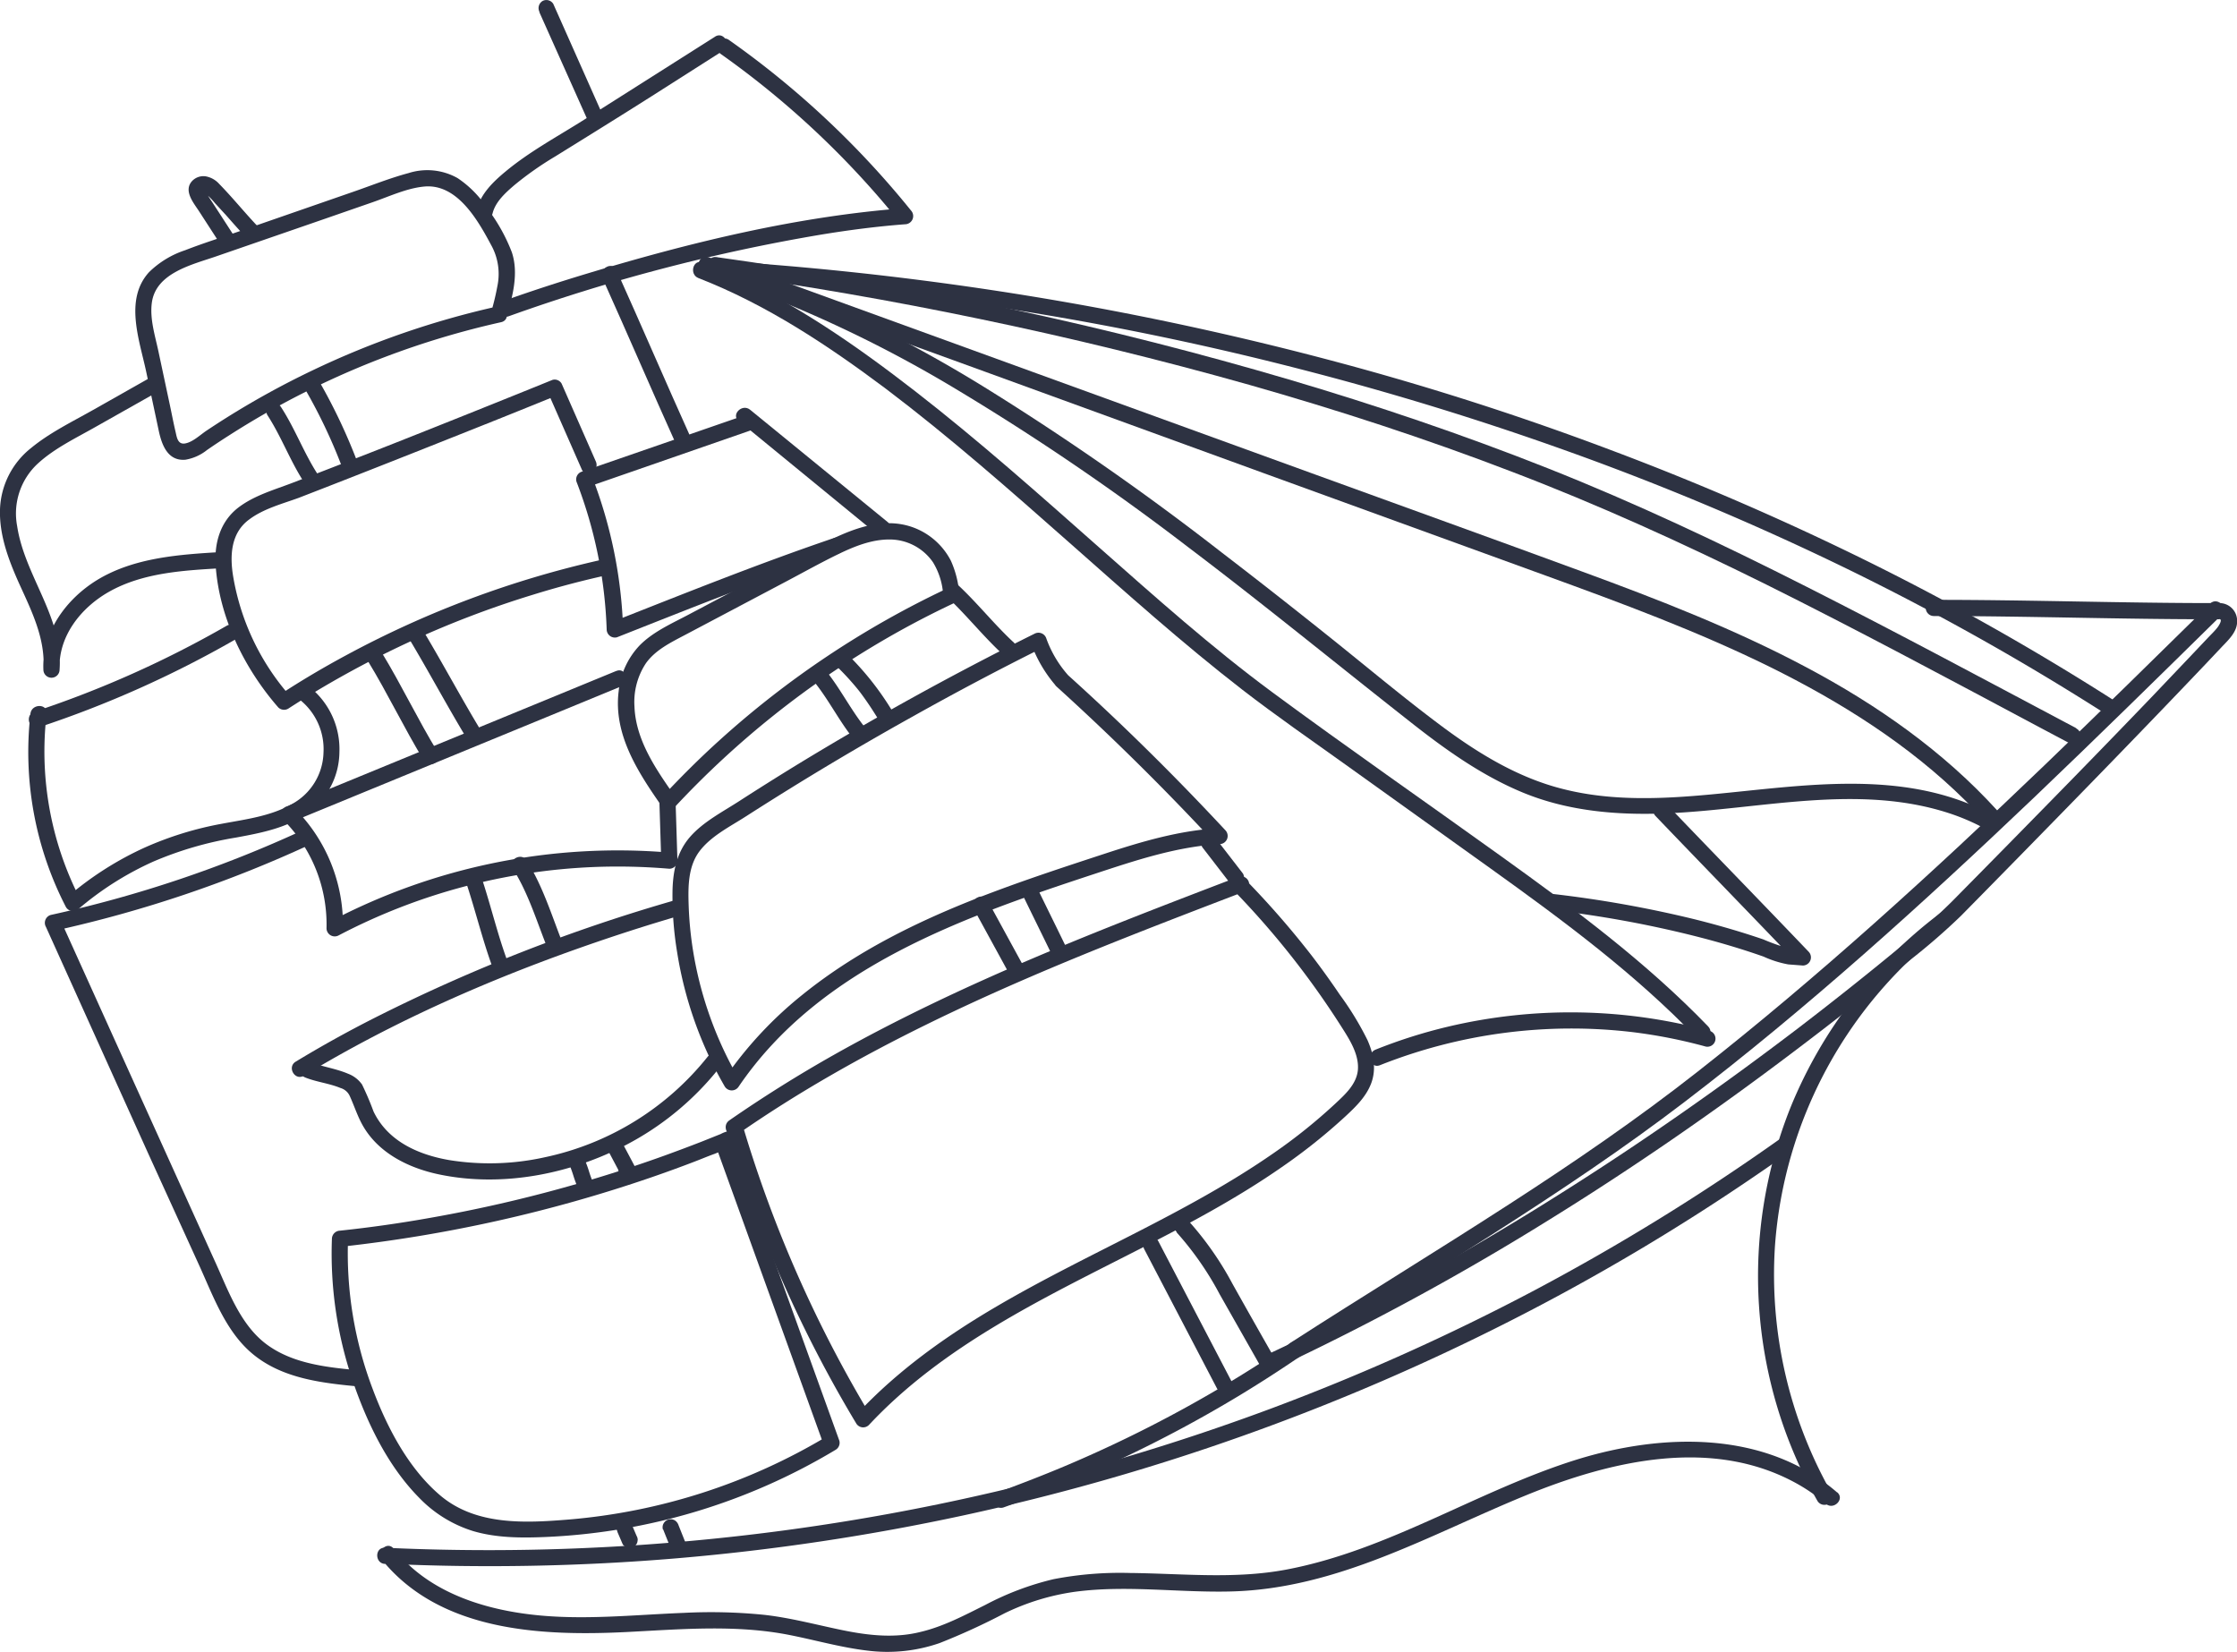 <svg xmlns="http://www.w3.org/2000/svg" viewBox="0 0 414.49 306.06"><defs><style>.cls-1{fill:#2d3242;}</style></defs><g id="Calque_2" data-name="Calque 2"><g id="bateau_1" data-name="bateau 1"><g id="contours_bateau_1" data-name="contours bateau 1"><g id="contours"><path class="cls-1" d="M359.31,169.32a85.29,85.29,0,0,0-27.45,35.61,84.22,84.22,0,0,0,4.91,73.17,1.5,1.5,0,0,0,2.59-1.51,82.09,82.09,0,0,1-10.48-45.75,81.31,81.31,0,0,1,31.94-58.93c1.53-1.14,0-3.75-1.51-2.59Z"/><path class="cls-1" d="M239.51,248.58a240.1,240.1,0,0,1-41.61,22.79c-4.19,1.78-8.43,3.42-12.71,5-1.8.64-1,3.54.8,2.89a242.24,242.24,0,0,0,43.42-20.58q5.91-3.57,11.61-7.47c1.59-1.08.09-3.68-1.51-2.59Z"/><path class="cls-1" d="M134.93,210.11a235.75,235.75,0,0,0,23.7,53.57A1.5,1.5,0,0,0,161,264c13.82-14.78,32.39-23.51,50.13-32.58,9-4.61,18-9.37,26.32-15.16a106.46,106.46,0,0,0,11.79-9.39c1.88-1.74,3.8-3.59,4.76-6,1.09-2.71.53-5.58-.62-8.17a56.34,56.34,0,0,0-5.14-8.43q-2.49-3.69-5.2-7.23a164,164,0,0,0-12.14-13.94l.39,1.46.12-.31a1.51,1.51,0,0,0-1.85-1.85c-25.51,9.76-51.17,19.58-75,33q-10,5.64-19.43,12.17c-1.57,1.1-.08,3.7,1.51,2.59,22.26-15.49,47.13-26.62,72.25-36.58,7.14-2.83,14.31-5.58,21.48-8.32l-1.84-1.85-.12.31a1.49,1.49,0,0,0,.38,1.46A157.1,157.1,0,0,1,248.6,190.3c1.47,2.31,3.24,5.06,3,7.93-.25,2.64-2.38,4.55-4.2,6.25a100.94,100.94,0,0,1-11.45,9.18c-16.09,11.17-34.4,18.48-51.24,28.35-9.4,5.5-18.36,11.88-25.82,19.86l2.36.3a233,233,0,0,1-23.4-52.86c-.55-1.84-3.45-1.06-2.89.8Z"/><path class="cls-1" d="M133.11,213.64l19.54,54.1.69-1.7a111.06,111.06,0,0,1-48,15.48c-8,.65-17,1.12-23.59-4.32-6-5-10-12.67-12.69-19.85a70.81,70.81,0,0,1-4.57-27.82L63,231a265.89,265.89,0,0,0,57.78-12.91q4-1.38,7.91-2.88c1.24-.47,2.47-1,3.71-1.44l1.95-.79a2.45,2.45,0,0,1,1.91-.27c1.88.35,2.69-2.54.79-2.89a8,8,0,0,0-1.8-.32,5.55,5.55,0,0,0-1.7.59l-3.47,1.39c-2.33.91-4.66,1.78-7,2.63q-7,2.52-14.22,4.65a261.38,261.38,0,0,1-29.12,6.86Q71.41,227.11,63,228a1.54,1.54,0,0,0-1.5,1.5,73.23,73.23,0,0,0,3.79,26.14c2.64,7.8,6.5,15.89,12.35,21.82a23.58,23.58,0,0,0,10,6.19c4.28,1.27,8.84,1.29,13.27,1.11a113.85,113.85,0,0,0,53.92-16.16,1.51,1.51,0,0,0,.69-1.69L136,212.84c-.65-1.8-3.55-1-2.89.8Z"/><path class="cls-1" d="M340.38,276.48c-13.31-11.49-32.25-11-48.16-6.09-18.38,5.72-34.85,16.82-53.93,20.41-9.58,1.8-19.24.72-28.9.62a64.92,64.92,0,0,0-14.19,1.15,53.21,53.21,0,0,0-12.64,4.77c-3.88,1.93-7.75,4-12,5-4.76,1.2-9.63.66-14.38-.31s-9.6-2.29-14.53-2.85a98.07,98.07,0,0,0-14.94-.37c-9.42.37-18.88,1.42-28.28.31-7.6-.89-15.52-3.2-21.5-8.16a29,29,0,0,1-4-4.06c-1.22-1.49-3.33.64-2.12,2.12,10.81,13.27,29.55,14.12,45.27,13.34,10.06-.51,20.24-1.42,30.21.55,4.81.95,9.53,2.31,14.41,2.89a29.5,29.5,0,0,0,13.41-1.4,122.06,122.06,0,0,0,12-5.5,43.56,43.56,0,0,1,13.08-4c9.61-1.28,19.33.2,29-.06,19.7-.52,36.74-10.52,54.51-17.79,15.8-6.47,34.87-11,50.66-1.95a32.06,32.06,0,0,1,4.93,3.49c1.46,1.26,3.59-.86,2.12-2.12Z"/><path class="cls-1" d="M218,228.3a57.52,57.52,0,0,1,8,11.5l7.7,13.57a1.5,1.5,0,0,0,2.59-1.51q-4-7-7.92-14a59,59,0,0,0-8.21-11.73c-1.34-1.4-3.46.73-2.12,2.13Z"/><path class="cls-1" d="M212,231.4l13.53,25.9c.9,1.71,3.49.2,2.59-1.51l-13.53-25.9c-.89-1.71-3.48-.2-2.59,1.51Z"/><path class="cls-1" d="M189.53,165.88c1.79,3.71,3.63,7.4,5.42,11.11a1.5,1.5,0,1,0,2.59-1.52c-1.79-3.7-3.63-7.39-5.42-11.1a1.5,1.5,0,1,0-2.59,1.51Z"/><path class="cls-1" d="M180.41,168.36l6.56,12c.93,1.7,3.52.19,2.59-1.51L183,166.84c-.92-1.69-3.51-.18-2.59,1.52Z"/><path class="cls-1" d="M195.76,127.19Q211,141,224.94,156l1.06-2.57c-7.35.38-14.41,2.47-21.36,4.75s-13.82,4.53-20.63,7.09c-12.57,4.72-24.8,10.53-35.3,19a72.25,72.25,0,0,0-14.45,15.53h2.59a69.29,69.29,0,0,1-7.92-20.85,67.37,67.37,0,0,1-1.33-11.23c-.11-3.38-.13-7.17,2-10s5.67-4.58,8.53-6.42q5.1-3.27,10.26-6.44,10.23-6.27,20.7-12.1Q181,126.08,193.21,120l-2.2-.89a24.92,24.92,0,0,0,4.75,8.07c1.31,1.42,3.43-.71,2.12-2.12a20.94,20.94,0,0,1-4-6.75,1.53,1.53,0,0,0-2.2-.9q-22.55,11.19-44.06,24.31Q142.27,145,137,148.4c-3.09,2-6.72,3.86-9.16,6.67s-3.14,6.32-3.23,9.9a64,64,0,0,0,.86,11.48,72.11,72.11,0,0,0,8.82,24.84,1.52,1.52,0,0,0,2.59,0C152,179.08,178.63,169.87,203,161.84c7.5-2.47,15.08-5,23-5.45a1.52,1.52,0,0,0,1.06-2.56c-9.31-10-19-19.58-29.18-28.76C196.45,123.77,194.33,125.89,195.76,127.19Z"/><path class="cls-1" d="M154.76,123.19a48.88,48.88,0,0,1,4.36,4.74c.24.3.43.56.75,1s.61.85.91,1.29c.64.93,1.25,1.89,1.85,2.85a1.5,1.5,0,1,0,2.59-1.52,53.33,53.33,0,0,0-8.34-10.47,1.5,1.5,0,0,0-2.12,2.12Z"/><path class="cls-1" d="M150.76,126.19c2.8,3.42,4.73,7.44,7.53,10.87a1.51,1.51,0,0,0,2.12,0,1.53,1.53,0,0,0,0-2.12c-2.79-3.43-4.73-7.45-7.53-10.87a1.5,1.5,0,0,0-2.12,0,1.54,1.54,0,0,0,0,2.12Z"/><path class="cls-1" d="M175.55,109a172.08,172.08,0,0,0-42.38,28.28c-3.58,3.24-7,6.65-10.31,10.19l2.36.3c-3.5-5-7.42-10.51-7.66-16.86a13,13,0,0,1,2.1-8c1.75-2.48,4.59-3.86,7.2-5.24l19.2-10.15c3.11-1.65,6.2-3.37,9.36-4.9,2.94-1.42,6.14-2.7,9.45-2.67a9.75,9.75,0,0,1,8,4.22,13,13,0,0,1,1.89,6.15c.23,1.89,3.24,1.92,3,0a18.34,18.34,0,0,0-1.57-6.43,12.86,12.86,0,0,0-6.53-6c-7.15-2.92-14.62,1.46-20.8,4.73l-21.39,11.31c-3.1,1.64-6.51,3.14-9,5.69a14.43,14.43,0,0,0-3.84,8.45c-1,8,3.59,15,7.95,21.25a1.52,1.52,0,0,0,2.35.3,169.66,169.66,0,0,1,39.42-31.4q6.19-3.57,12.67-6.6C178.81,110.79,177.29,108.2,175.55,109Z"/><path class="cls-1" d="M136.92,78l25.45,20.85c1.48,1.22,3.61-.89,2.12-2.12L139,75.92c-1.48-1.22-3.62.89-2.12,2.12Z"/><path class="cls-1" d="M138.17,76.88l-30.36,10.5a1.51,1.51,0,0,0-1,1.84,83.77,83.77,0,0,1,5.6,27.4,1.52,1.52,0,0,0,1.9,1.45c13.58-5.36,27.13-10.8,41-15.5,1.82-.61,1-3.51-.8-2.89-13.82,4.7-27.37,10.14-40.95,15.49l1.9,1.45a85.93,85.93,0,0,0-5.71-28.2l-1,1.85L139,79.77c1.82-.62,1-3.52-.79-2.89Z"/><path class="cls-1" d="M114.17,124.31,66.8,143.79l-13.64,5.6a1.52,1.52,0,0,0-.66,2.51,27.44,27.44,0,0,1,8,20.09,1.52,1.52,0,0,0,2.26,1.3,111.59,111.59,0,0,1,47.26-12.66,113.12,113.12,0,0,1,14,.32,1.51,1.51,0,0,0,1.5-1.5l-.37-11.81c-.06-1.93-3.06-1.94-3,0l.37,11.81,1.5-1.5a114.42,114.42,0,0,0-62.8,12.75L63.54,172a30.47,30.47,0,0,0-8.92-22.21L54,152.29l47.38-19.48L115,127.2c1.76-.72,1-3.62-.8-2.89Z"/><path class="cls-1" d="M95.06,161c2.82,4.46,4.37,9.64,6.32,14.51a1.53,1.53,0,0,0,1.84,1,1.5,1.5,0,0,0,1-1.84c-2-5.1-3.67-10.55-6.62-15.23-1-1.63-3.62-.12-2.59,1.52Z"/><path class="cls-1" d="M86.38,163.53c1.76,5.3,3.05,10.75,5,16a1.5,1.5,0,0,0,2.89-.8c-2-5.24-3.24-10.7-5-16-.61-1.82-3.5-1-2.89.8Z"/><path class="cls-1" d="M125.42,166.68a318.65,318.65,0,0,0-56,21.89c-5,2.53-9.86,5.23-14.63,8.12-1.65,1-.15,3.6,1.51,2.6,17-10.3,35.38-18.29,54.15-24.73q7.83-2.69,15.77-5a1.5,1.5,0,0,0-.8-2.89Z"/><path class="cls-1" d="M56.42,199.57c2.15.89,4.52,1.11,6.67,2A2.7,2.7,0,0,1,64.78,203c.79,1.71,1.36,3.51,2.25,5.18,2.85,5.34,8.57,8.19,14.28,9.39,12.07,2.54,25.23-.19,35.91-6.11a53.74,53.74,0,0,0,16-13.54c1.19-1.49-.92-3.63-2.12-2.12A52.5,52.5,0,0,1,101,214.39a47.13,47.13,0,0,1-17.79.53c-5.73-1-11.36-3.49-14-9a53.25,53.25,0,0,0-2.13-5,5.58,5.58,0,0,0-2.6-2c-2.34-1-4.92-1.3-7.28-2.27-1.78-.73-2.56,2.17-.8,2.89Z"/><path class="cls-1" d="M112.53,212.88c.93,1.79,1.89,3.56,2.82,5.35l2.59-1.51-.58-.9a1.5,1.5,0,1,0-2.59,1.51l.58.9a1.5,1.5,0,1,0,2.59-1.51c-.92-1.79-1.89-3.56-2.82-5.35a1.5,1.5,0,1,0-2.59,1.51Z"/><path class="cls-1" d="M105.53,215.88l.27.62-.15-.36c.26.63.47,1.28.67,1.92a20.93,20.93,0,0,0,.93,2.38,1.56,1.56,0,0,0,.9.69,1.54,1.54,0,0,0,1.15-.16,1.47,1.47,0,0,0,.69-.89,1.67,1.67,0,0,0-.15-1.16l-.27-.61.15.35c-.26-.62-.47-1.27-.67-1.92a20.08,20.08,0,0,0-.93-2.37,1.5,1.5,0,0,0-2.74.36,1.65,1.65,0,0,0,.15,1.15Z"/><path class="cls-1" d="M110.4,85.49l-6.34-14.42a1.48,1.48,0,0,0-1.69-.69Q87.9,76.25,73.37,82q-9.63,3.8-19.27,7.49c-3.36,1.28-7,2.31-9.92,4.53-3.39,2.6-4.5,6.61-4.22,10.74.65,9.64,5.33,19.12,11.61,26.31a1.53,1.53,0,0,0,1.82.23,180.6,180.6,0,0,1,45.27-21.09q6.7-2.08,13.56-3.6c1.89-.41,1.09-3.3-.8-2.89A184,184,0,0,0,64.13,121.4c-4.18,2.25-8.28,4.67-12.25,7.27l1.81.23a44.85,44.85,0,0,1-10.5-22.18c-.62-3.81-.42-8,3-10.49,2.67-2,6.1-2.88,9.17-4C66.8,87.8,78.23,83.27,89.64,78.72q6.78-2.7,13.52-5.45l-1.69-.69L107.81,87c.78,1.76,3.36.24,2.59-1.51Z"/><path class="cls-1" d="M75.53,117.88c3.78,6.27,7.21,12.74,11,19a1.5,1.5,0,0,0,2.59-1.51c-3.79-6.26-7.22-12.74-11-19-1-1.65-3.59-.14-2.59,1.51Z"/><path class="cls-1" d="M68.18,122.49c3.67,6,6.68,12.39,10.35,18.39,1,1.65,3.6.15,2.59-1.51-3.67-6-6.68-12.38-10.34-18.39-1-1.65-3.6-.14-2.6,1.51Z"/><path class="cls-1" d="M56.69,72.38a99.33,99.33,0,0,1,6.69,14.15,1.5,1.5,0,0,0,2.89-.8,104.75,104.75,0,0,0-7-14.86c-.92-1.7-3.51-.19-2.6,1.51Z"/><path class="cls-1" d="M49.53,76.88c2.6,4,4.23,8.52,6.83,12.5a1.52,1.52,0,0,0,2,.54,1.5,1.5,0,0,0,.54-2c-2.6-4-4.23-8.51-6.83-12.5a1.53,1.53,0,0,0-2-.54,1.51,1.51,0,0,0-.54,2Z"/><path class="cls-1" d="M92.06,56.79A160.13,160.13,0,0,0,57.88,68.63,158,158,0,0,0,41.8,77.49c-1.19.75-2.36,1.51-3.53,2.29s-2.53,2.11-3.94,2.37S32.76,81,32.53,80c-.39-1.64-.7-3.3-1.05-4.94l-2.12-9.94c-.62-2.91-1.62-6-1.23-9,.73-5.62,7.6-7.11,12-8.65l19.25-6.65L69,37.48c3.08-1.06,6.35-2.62,9.62-2.92C84.72,34,88.55,40.81,91,45.39a11,11,0,0,1,1.15,7.66A46.26,46.26,0,0,1,91,57.84a1.5,1.5,0,0,0,2.89.8c1.1-3.77,2.24-8,.95-11.9a32.79,32.79,0,0,0-4.5-8.07A19.44,19.44,0,0,0,84.79,33a11.43,11.43,0,0,0-9.1-.93c-3.48.93-6.87,2.3-10.26,3.47L44.3,42.87c-3.34,1.15-6.72,2.21-10,3.49a17.25,17.25,0,0,0-6.69,4.07C23,55.5,25.84,63,27.09,68.87l2.32,10.91c.56,2.63,1.66,5.68,4.95,5.39a8.72,8.72,0,0,0,4-1.8q2-1.38,4.06-2.69,4.29-2.75,8.74-5.21A157.26,157.26,0,0,1,92.85,59.69C94.74,59.27,93.94,56.37,92.06,56.79Z"/><path class="cls-1" d="M316.5,190.16c-11.5-11.92-24.84-21.82-38.25-31.45-14.17-10.18-28.52-20.14-42.56-30.5-11.21-8.28-21.64-17.61-32.08-26.83-11.16-9.87-22.3-19.79-34.08-28.93-10.86-8.42-22.3-16.39-34.92-22q-2.18-1-4.39-1.82c-1.8-.7-2.58,2.2-.8,2.89,12.58,4.89,24,12.47,34.77,20.54C176,81,187.06,90.75,198.11,100.51c10.52,9.29,21,18.69,32.08,27.27,6.25,4.83,12.76,9.33,19.18,13.92l21.84,15.64c13.39,9.58,26.89,19.14,38.8,30.58,1.48,1.43,2.94,2.88,4.37,4.37s3.46-.74,2.12-2.13Z"/><path class="cls-1" d="M316.84,191a98.61,98.61,0,0,0-48.6-.78,95.1,95.1,0,0,0-13.36,4.24c-1.77.7-1,3.6.8,2.89a96.1,96.1,0,0,1,47-6.11,94.81,94.81,0,0,1,13.36,2.65,1.5,1.5,0,0,0,.79-2.89Z"/><path class="cls-1" d="M230.31,161.85l-4.93-6.38a1.63,1.63,0,0,0-.9-.69,1.49,1.49,0,0,0-1.69,2.2l4.93,6.39a1.7,1.7,0,0,0,.89.69,1.56,1.56,0,0,0,1.16-.15,1.53,1.53,0,0,0,.54-2.06Z"/><path class="cls-1" d="M187.88,119.07c-3.7-3.42-6.81-7.4-10.51-10.82a1.53,1.53,0,0,0-2.12,0,1.51,1.51,0,0,0,0,2.12c3.7,3.42,6.81,7.4,10.51,10.82a1.53,1.53,0,0,0,2.12,0,1.51,1.51,0,0,0,0-2.12Z"/><path class="cls-1" d="M71.34,289.7a413.46,413.46,0,0,0,54.07-1,420.4,420.4,0,0,0,53.07-7.94A418.11,418.11,0,0,0,230.31,266a418.38,418.38,0,0,0,49.28-21.16,408.6,408.6,0,0,0,46.48-27.58c1.85-1.26,3.68-2.55,5.51-3.85,1.56-1.11.06-3.71-1.51-2.59A412.69,412.69,0,0,1,284.42,239a415.69,415.69,0,0,1-48.84,21.93,420.07,420.07,0,0,1-51.16,15.43,411.36,411.36,0,0,1-52.79,8.77A411.23,411.23,0,0,1,78.06,287q-3.36-.1-6.72-.26c-1.93-.09-1.92,2.91,0,3Z"/><path class="cls-1" d="M409.48,111.87C389,132,368.59,152.09,347.16,171.16c-10.58,9.42-21.4,18.58-32.54,27.33S291.71,215.3,279.79,223c-13.49,8.73-27.22,17.09-40.72,25.8-1.62,1-.12,3.64,1.51,2.59,24-15.49,48.85-29.9,71.6-47.28s44-36.63,64.7-56.35c11.69-11.15,23.21-22.47,34.73-33.8,1.37-1.36-.75-3.48-2.13-2.12Z"/><path class="cls-1" d="M411.2,114.7c.75,0-.17,1.36-.37,1.6-.54.68-1.19,1.29-1.79,1.93l-3.28,3.46q-3.51,3.69-7,7.36-7.29,7.59-14.64,15.12Q372.92,155.63,361.69,167a96,96,0,0,1-7.28,6.53q-10.34,8.61-21,16.78c-14.43,11-29.33,21.44-44.71,31.1a498.15,498.15,0,0,1-47.47,26.48q-3.06,1.49-6.14,2.92c-1.75.82-.23,3.41,1.51,2.59a486.91,486.91,0,0,0,49.53-26.85c16-9.86,31.47-20.54,46.45-31.88q11-8.3,21.58-17a118.69,118.69,0,0,0,9.19-8q11.35-11.52,22.63-23.1,7.59-7.78,15.13-15.63,3.63-3.78,7.24-7.57l3.25-3.44c1.29-1.37,3-2.89,2.91-4.94a3.27,3.27,0,0,0-3.29-3.26c-1.91.12-1.93,3.13,0,3Z"/><path class="cls-1" d="M392.07,130a479.59,479.59,0,0,0-45.58-25.79,521.84,521.84,0,0,0-48.21-20.9Q273.58,74,248.05,67.16T196.53,55.81q-26-4.5-52.3-6.68-3.19-.27-6.41-.5c-1.92-.14-1.91,2.86,0,3q26.1,1.89,52,6.07T241,68.41q25.46,6.54,50.21,15.45A514.18,514.18,0,0,1,339.37,104a478.53,478.53,0,0,1,45.75,25.09q2.73,1.69,5.44,3.43c1.63,1.05,3.14-1.55,1.51-2.59Z"/><path class="cls-1" d="M384.71,134.91c-16.63-8.81-33.2-17.72-50-26.22-15.68-7.94-31.56-15.45-47.91-21.93-15.74-6.24-31.79-11.67-48-16.46Q214,63,188.73,57.55q-24.64-5.32-49.59-9l-5.92-.85c-1.89-.26-2.7,2.63-.8,2.89Q157.13,54,181.58,59.1q25.15,5.22,49.9,12.2c16.35,4.65,32.52,9.91,48.4,16,16.18,6.16,31.91,13.32,47.4,21,16.75,8.34,33.25,17.19,49.78,26l6.13,3.25c1.71.9,3.23-1.69,1.52-2.59Z"/><path class="cls-1" d="M370.09,150.18c-10-11-22.29-19.6-35.37-26.54-13.28-7.07-27.35-12.53-41.46-17.71-16.76-6.16-33.56-12.2-50.34-18.3L191.11,68.82,139.53,50.09,133,47.71c-1.81-.66-2.6,2.23-.79,2.89l51.34,18.64L235.09,88l51.26,18.62c14,5.09,28,10.26,41.44,16.86C341,130,353.67,137.93,364.2,148.36c1.29,1.28,2.54,2.59,3.77,3.94s3.42-.7,2.12-2.12Z"/><path class="cls-1" d="M368.45,150.58c-16-8.2-34.29-5-51.39-3.4-9.11.85-18.48,1.28-27.44-1-8.41-2.1-15.83-6.67-22.71-11.81s-13.37-10.59-20-15.9-13.61-10.8-20.5-16.08a501.7,501.7,0,0,0-42.95-30,252.31,252.31,0,0,0-46.15-22.67q-3-1.08-6.06-2.07c-1.84-.59-2.63,2.3-.8,2.89a234.67,234.67,0,0,1,46.64,21.52,456,456,0,0,1,43.1,29.34c13.77,10.41,27.13,21.35,40.68,32,6.61,5.23,13.47,10.2,21.31,13.44,8.39,3.46,17.53,4.22,26.53,3.85,17.3-.7,35.35-5.56,52.34-.06a39.73,39.73,0,0,1,5.92,2.46c1.72.88,3.24-1.71,1.51-2.59Z"/><path class="cls-1" d="M287.82,168.63a203.89,203.89,0,0,1,26.29,4.81c4.27,1.08,8.49,2.32,12.64,3.78a19.36,19.36,0,0,0,4.58,1.45l2.73.21a1.51,1.51,0,0,0,1.06-2.56c-8.71-9.12-17.52-18.14-26.24-27.25-1.33-1.4-3.45.72-2.12,2.12,8.72,9.11,17.53,18.13,26.24,27.25l1.06-2.56c-.9-.07-1.84-.06-2.73-.21a35.34,35.34,0,0,1-4.61-1.63c-4.17-1.43-8.41-2.65-12.69-3.72a213.46,213.46,0,0,0-26.21-4.69c-1.91-.23-1.89,2.77,0,3Z"/><path class="cls-1" d="M133.55,10a164.08,164.08,0,0,1,33.12,31.12l1.06-2.56c-20,1.5-39.88,6.36-59,12.14-5.13,1.55-10.22,3.2-15.27,5-1.8.64-1,3.54.8,2.89A337.34,337.34,0,0,1,152,43.49c5.21-.86,10.44-1.54,15.7-1.94A1.52,1.52,0,0,0,168.8,39,166.63,166.63,0,0,0,135.06,7.4C133.48,6.29,132,8.89,133.55,10Z"/><path class="cls-1" d="M132.5,6.79,108.23,22.18c-4.93,3.12-10.1,5.88-14.6,9.63-2.18,1.81-4.54,4.07-5.25,6.92-.47,1.87,2.42,2.67,2.89.8.54-2.19,2.48-3.9,4.12-5.3A60.73,60.73,0,0,1,102.85,29c6-3.72,11.94-7.4,17.87-11.16L134,9.38c1.63-1,.12-3.63-1.51-2.59Z"/><path class="cls-1" d="M28.07,69.83,17.16,76c-3.87,2.18-8,4.2-11.4,7A15.15,15.15,0,0,0,0,94.38c-.15,4.81,1.62,9.44,3.56,13.76,2.27,5,4.9,10.22,4.48,15.92h3c-.27-6.17,3.95-11.46,9.1-14.39,6.34-3.61,14-4,21.06-4.41,1.92-.11,1.93-3.11,0-3-7.86.46-16.32,1-23.21,5.2-5.72,3.51-10.25,9.65-9.95,16.6a1.5,1.5,0,0,0,3,0c.71-9.68-6.46-17.33-7.86-26.58A12.58,12.58,0,0,1,7,85.89C10.15,83,14.19,81.1,17.87,79l11.71-6.61a1.5,1.5,0,0,0-1.51-2.59Z"/><path class="cls-1" d="M42,115.93A193.42,193.42,0,0,1,6.37,131.86c-1.83.6-1,3.5.8,2.89a197.8,197.8,0,0,0,36.35-16.23A1.5,1.5,0,0,0,42,115.93Z"/><path class="cls-1" d="M5.64,132.27a62.55,62.55,0,0,0,6.59,35.8,1.52,1.52,0,0,0,2.35.3,57.7,57.7,0,0,1,13.81-8.74,65.71,65.71,0,0,1,15.29-4.45c4.72-.87,9.7-1.8,13.61-4.76a14.05,14.05,0,0,0,5.6-11.12A14.73,14.73,0,0,0,57,127c-1.56-1.14-3.06,1.46-1.51,2.59a11.7,11.7,0,0,1,4.45,9.86,11.18,11.18,0,0,1-5.77,9.47c-3.95,2.3-8.68,2.87-13.1,3.7A62.62,62.62,0,0,0,26.87,157a60.07,60.07,0,0,0-14.41,9.21l2.36.3a59.74,59.74,0,0,1-6.18-34.28c.22-1.91-2.78-1.9-3,0Z"/><path class="cls-1" d="M56.07,153.83A227.38,227.38,0,0,1,9.4,169.51a1.52,1.52,0,0,0-.89,2.21l19,42.09L37,234.63c2.64,5.83,5,12.44,10.2,16.52,5.5,4.33,12.73,5.11,19.47,5.74,1.92.18,1.91-2.82,0-3-5.82-.54-12.12-1.16-17-4.63-5.19-3.67-7.43-10.36-10-15.92L21.33,192.83,11.1,170.2l-.9,2.21a231.08,231.08,0,0,0,47.38-16c1.75-.8.23-3.39-1.51-2.59Z"/><path class="cls-1" d="M122.88,283.36l1.33,3.33a1.64,1.64,0,0,0,.69.9,1.5,1.5,0,0,0,2-.54,1.42,1.42,0,0,0,.15-1.15l-1.33-3.34a1.65,1.65,0,0,0-.69-.89,1.57,1.57,0,0,0-1.16-.16,1.54,1.54,0,0,0-.89.69,1.44,1.44,0,0,0-.15,1.16Z"/><path class="cls-1" d="M114.36,283.72l1,2.33a1,1,0,0,0,.39.42,1.14,1.14,0,0,0,.51.27,1.5,1.5,0,0,0,1.84-1.05l.06-.4a1.51,1.51,0,0,0-.21-.75l-1-2.34a1.12,1.12,0,0,0-.39-.42,1.14,1.14,0,0,0-.51-.27,1.55,1.55,0,0,0-1.15.16,1.5,1.5,0,0,0-.69.89l0,.4a1.47,1.47,0,0,0,.2.76Z"/><path class="cls-1" d="M47.88,42.07c-2.48-2.59-4.73-5.41-7.27-8a4.4,4.4,0,0,0-2.49-1.4,2.89,2.89,0,0,0-2.51.85c-1.68,1.81.26,4.06,1.28,5.63l3.69,5.7a1.54,1.54,0,0,0,2.06.54,1.51,1.51,0,0,0,.53-2l-3.58-5.53c-.52-.8-1.19-1.77-1.6-2.49-.14-.23,0-.09-.1.11a.48.48,0,0,1-.19.21c.15-.08.14-.08,0,0,.18,0,.17,0,0,0,.17,0,.17,0,0,0,.14.05.16.05.08,0a1.19,1.19,0,0,1,.22.12,11.54,11.54,0,0,1,1.85,1.85c.67.72,1.32,1.44,2,2.17,1.31,1.48,2.62,3,4,4.39a1.53,1.53,0,0,0,2.12,0,1.51,1.51,0,0,0,0-2.12Z"/><path class="cls-1" d="M128.12,81.37c-4.7-10.41-9.2-20.91-13.89-31.32-.79-1.76-3.38-.24-2.59,1.51,4.69,10.41,9.19,20.91,13.89,31.32.79,1.76,3.38.24,2.59-1.51Z"/></g><path class="cls-1" d="M99.93,2.24l8.9,19.9a1.51,1.51,0,0,0,2,.54,1.53,1.53,0,0,0,.54-2.05L102.52.73a1.5,1.5,0,0,0-2-.54,1.54,1.54,0,0,0-.54,2.05Z"/><path class="cls-1" d="M410.32,111.73c-17.33,0-34.66-.61-52-.6a1.5,1.5,0,0,0,0,3c17.34,0,34.67.61,52,.6a1.5,1.5,0,0,0,0-3Z"/></g></g></g></svg>